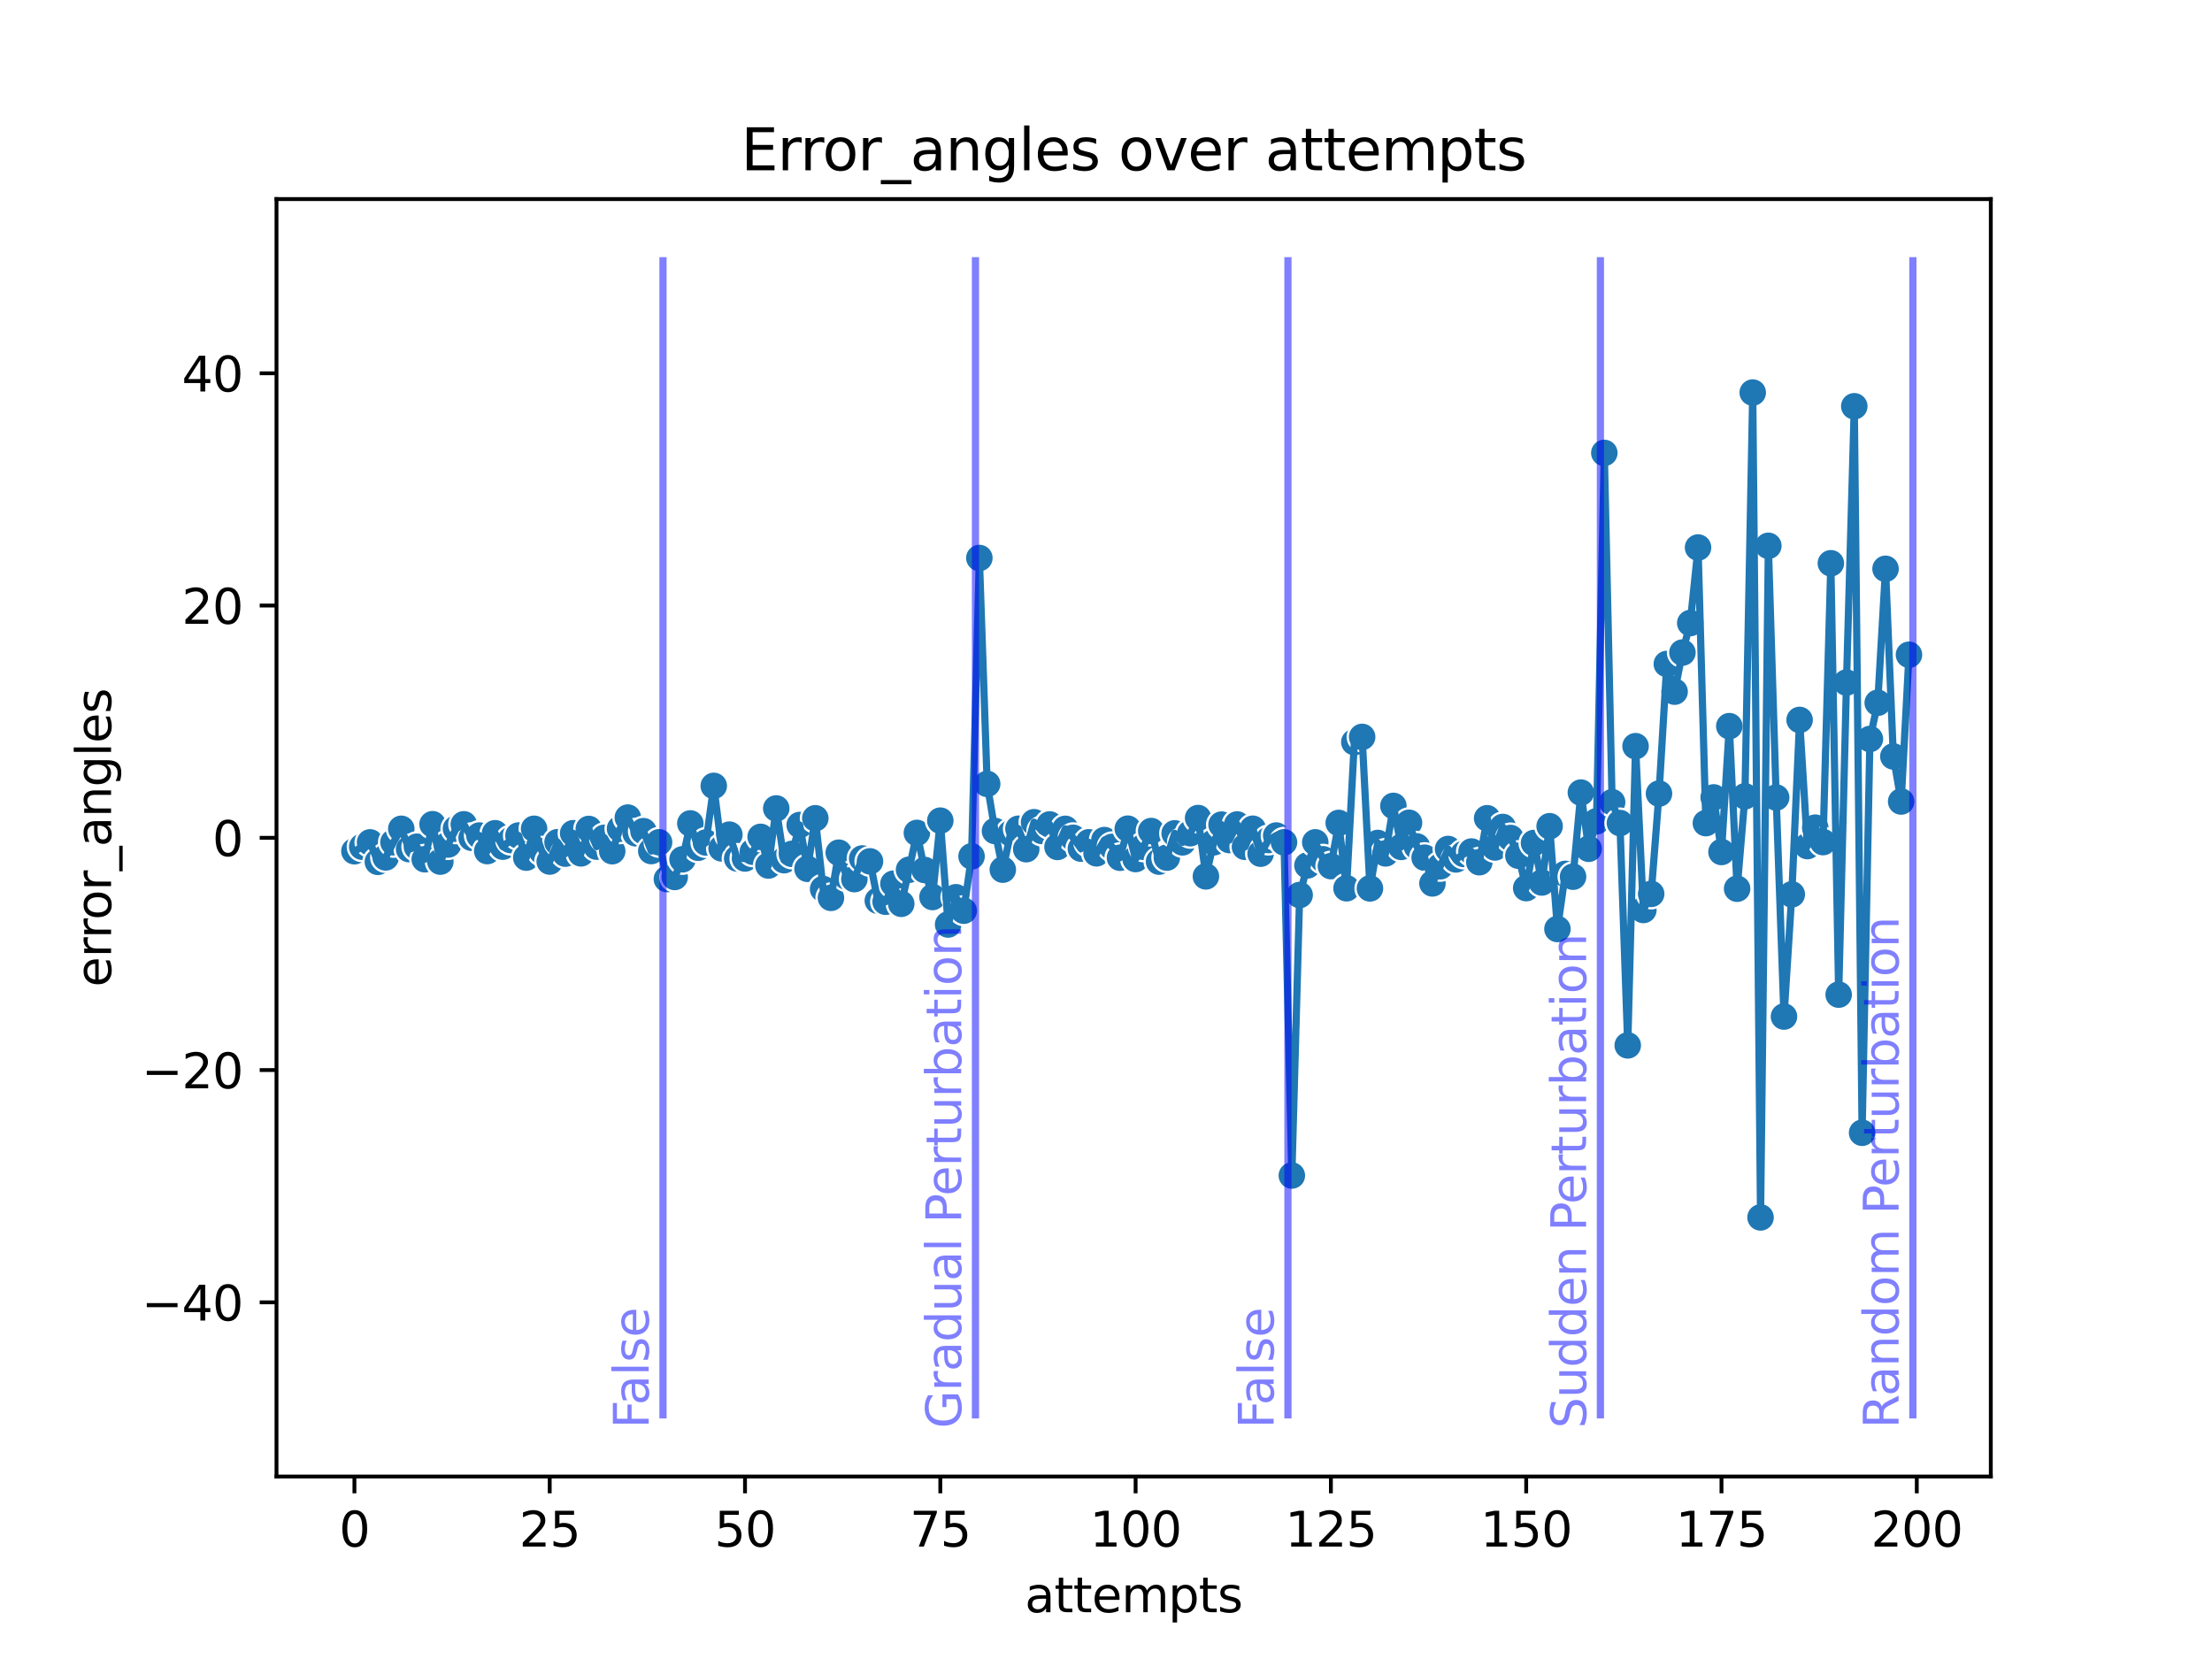<?xml version="1.0" encoding="utf-8" standalone="no"?>
<!DOCTYPE svg PUBLIC "-//W3C//DTD SVG 1.1//EN"
  "http://www.w3.org/Graphics/SVG/1.1/DTD/svg11.dtd">
<svg xmlns:xlink="http://www.w3.org/1999/xlink" width="460.8pt" height="345.6pt" viewBox="0 0 460.8 345.6" xmlns="http://www.w3.org/2000/svg" version="1.1">
 <defs>
  <style type="text/css">*{stroke-linejoin: round; stroke-linecap: butt}</style>
 </defs>
 <g id="figure_1">
  <g id="patch_1">
   <path d="M 0 345.6 
L 460.8 345.6 
L 460.8 0 
L 0 0 
z
" style="fill: #ffffff"/>
  </g>
  <g id="axes_1">
   <g id="patch_2">
    <path d="M 57.6 307.584 
L 414.72 307.584 
L 414.72 41.472 
L 57.6 41.472 
z
" style="fill: #ffffff"/>
   </g>
   <g id="PathCollection_1">
    <defs>
     <path id="mbc3d52c3e3" d="M 0 3 
C 0.796 3 1.559 2.684 2.121 2.121 
C 2.684 1.559 3 0.796 3 0 
C 3 -0.796 2.684 -1.559 2.121 -2.121 
C 1.559 -2.684 0.796 -3 0 -3 
C -0.796 -3 -1.559 -2.684 -2.121 -2.121 
C -2.684 -1.559 -3 -0.796 -3 0 
C -3 0.796 -2.684 1.559 -2.121 2.121 
C -1.559 2.684 -0.796 3 0 3 
z
" style="stroke: #ffffff; stroke-width: 0.48"/>
    </defs>
    <g clip-path="url(#peca0f51ba9)">
     <use xlink:href="#mbc3d52c3e3" x="73.833" y="177.328" style="fill: #1f77b4; stroke: #ffffff; stroke-width: 0.48"/>
     <use xlink:href="#mbc3d52c3e3" x="75.46" y="176.388" style="fill: #1f77b4; stroke: #ffffff; stroke-width: 0.48"/>
     <use xlink:href="#mbc3d52c3e3" x="77.087" y="175.481" style="fill: #1f77b4; stroke: #ffffff; stroke-width: 0.48"/>
     <use xlink:href="#mbc3d52c3e3" x="78.715" y="179.541" style="fill: #1f77b4; stroke: #ffffff; stroke-width: 0.48"/>
     <use xlink:href="#mbc3d52c3e3" x="80.342" y="178.617" style="fill: #1f77b4; stroke: #ffffff; stroke-width: 0.48"/>
     <use xlink:href="#mbc3d52c3e3" x="81.969" y="175.458" style="fill: #1f77b4; stroke: #ffffff; stroke-width: 0.48"/>
     <use xlink:href="#mbc3d52c3e3" x="83.597" y="172.655" style="fill: #1f77b4; stroke: #ffffff; stroke-width: 0.48"/>
     <use xlink:href="#mbc3d52c3e3" x="85.224" y="176.893" style="fill: #1f77b4; stroke: #ffffff; stroke-width: 0.48"/>
     <use xlink:href="#mbc3d52c3e3" x="86.851" y="176.388" style="fill: #1f77b4; stroke: #ffffff; stroke-width: 0.48"/>
     <use xlink:href="#mbc3d52c3e3" x="88.479" y="178.998" style="fill: #1f77b4; stroke: #ffffff; stroke-width: 0.48"/>
     <use xlink:href="#mbc3d52c3e3" x="90.106" y="171.7" style="fill: #1f77b4; stroke: #ffffff; stroke-width: 0.48"/>
     <use xlink:href="#mbc3d52c3e3" x="91.733" y="179.492" style="fill: #1f77b4; stroke: #ffffff; stroke-width: 0.48"/>
     <use xlink:href="#mbc3d52c3e3" x="93.361" y="175.923" style="fill: #1f77b4; stroke: #ffffff; stroke-width: 0.48"/>
     <use xlink:href="#mbc3d52c3e3" x="94.988" y="172.642" style="fill: #1f77b4; stroke: #ffffff; stroke-width: 0.48"/>
     <use xlink:href="#mbc3d52c3e3" x="96.616" y="171.719" style="fill: #1f77b4; stroke: #ffffff; stroke-width: 0.48"/>
     <use xlink:href="#mbc3d52c3e3" x="98.243" y="174.528" style="fill: #1f77b4; stroke: #ffffff; stroke-width: 0.48"/>
     <use xlink:href="#mbc3d52c3e3" x="99.87" y="174.057" style="fill: #1f77b4; stroke: #ffffff; stroke-width: 0.48"/>
     <use xlink:href="#mbc3d52c3e3" x="101.498" y="177.3" style="fill: #1f77b4; stroke: #ffffff; stroke-width: 0.48"/>
     <use xlink:href="#mbc3d52c3e3" x="103.125" y="173.579" style="fill: #1f77b4; stroke: #ffffff; stroke-width: 0.48"/>
     <use xlink:href="#mbc3d52c3e3" x="104.752" y="176.376" style="fill: #1f77b4; stroke: #ffffff; stroke-width: 0.48"/>
     <use xlink:href="#mbc3d52c3e3" x="106.38" y="174.999" style="fill: #1f77b4; stroke: #ffffff; stroke-width: 0.48"/>
     <use xlink:href="#mbc3d52c3e3" x="108.007" y="174.053" style="fill: #1f77b4; stroke: #ffffff; stroke-width: 0.48"/>
     <use xlink:href="#mbc3d52c3e3" x="109.634" y="178.658" style="fill: #1f77b4; stroke: #ffffff; stroke-width: 0.48"/>
     <use xlink:href="#mbc3d52c3e3" x="111.262" y="172.649" style="fill: #1f77b4; stroke: #ffffff; stroke-width: 0.48"/>
     <use xlink:href="#mbc3d52c3e3" x="112.889" y="177.337" style="fill: #1f77b4; stroke: #ffffff; stroke-width: 0.48"/>
     <use xlink:href="#mbc3d52c3e3" x="114.516" y="179.476" style="fill: #1f77b4; stroke: #ffffff; stroke-width: 0.48"/>
     <use xlink:href="#mbc3d52c3e3" x="116.144" y="175.446" style="fill: #1f77b4; stroke: #ffffff; stroke-width: 0.48"/>
     <use xlink:href="#mbc3d52c3e3" x="117.771" y="177.828" style="fill: #1f77b4; stroke: #ffffff; stroke-width: 0.48"/>
     <use xlink:href="#mbc3d52c3e3" x="119.398" y="173.579" style="fill: #1f77b4; stroke: #ffffff; stroke-width: 0.48"/>
     <use xlink:href="#mbc3d52c3e3" x="121.026" y="177.772" style="fill: #1f77b4; stroke: #ffffff; stroke-width: 0.48"/>
     <use xlink:href="#mbc3d52c3e3" x="122.653" y="172.686" style="fill: #1f77b4; stroke: #ffffff; stroke-width: 0.48"/>
     <use xlink:href="#mbc3d52c3e3" x="124.28" y="176.37" style="fill: #1f77b4; stroke: #ffffff; stroke-width: 0.48"/>
     <use xlink:href="#mbc3d52c3e3" x="125.908" y="174.528" style="fill: #1f77b4; stroke: #ffffff; stroke-width: 0.48"/>
     <use xlink:href="#mbc3d52c3e3" x="127.535" y="177.318" style="fill: #1f77b4; stroke: #ffffff; stroke-width: 0.48"/>
     <use xlink:href="#mbc3d52c3e3" x="129.162" y="172.636" style="fill: #1f77b4; stroke: #ffffff; stroke-width: 0.48"/>
     <use xlink:href="#mbc3d52c3e3" x="130.79" y="170.315" style="fill: #1f77b4; stroke: #ffffff; stroke-width: 0.48"/>
     <use xlink:href="#mbc3d52c3e3" x="132.417" y="173.585" style="fill: #1f77b4; stroke: #ffffff; stroke-width: 0.48"/>
     <use xlink:href="#mbc3d52c3e3" x="134.044" y="173.147" style="fill: #1f77b4; stroke: #ffffff; stroke-width: 0.48"/>
     <use xlink:href="#mbc3d52c3e3" x="135.672" y="177.291" style="fill: #1f77b4; stroke: #ffffff; stroke-width: 0.48"/>
     <use xlink:href="#mbc3d52c3e3" x="137.299" y="175.465" style="fill: #1f77b4; stroke: #ffffff; stroke-width: 0.48"/>
     <use xlink:href="#mbc3d52c3e3" x="138.926" y="183.127" style="fill: #1f77b4; stroke: #ffffff; stroke-width: 0.48"/>
     <use xlink:href="#mbc3d52c3e3" x="140.554" y="182.689" style="fill: #1f77b4; stroke: #ffffff; stroke-width: 0.48"/>
     <use xlink:href="#mbc3d52c3e3" x="142.181" y="179.014" style="fill: #1f77b4; stroke: #ffffff; stroke-width: 0.48"/>
     <use xlink:href="#mbc3d52c3e3" x="143.808" y="171.537" style="fill: #1f77b4; stroke: #ffffff; stroke-width: 0.48"/>
     <use xlink:href="#mbc3d52c3e3" x="145.436" y="176.602" style="fill: #1f77b4; stroke: #ffffff; stroke-width: 0.48"/>
     <use xlink:href="#mbc3d52c3e3" x="147.063" y="175.506" style="fill: #1f77b4; stroke: #ffffff; stroke-width: 0.48"/>
     <use xlink:href="#mbc3d52c3e3" x="148.69" y="163.711" style="fill: #1f77b4; stroke: #ffffff; stroke-width: 0.48"/>
     <use xlink:href="#mbc3d52c3e3" x="150.318" y="176.734" style="fill: #1f77b4; stroke: #ffffff; stroke-width: 0.48"/>
     <use xlink:href="#mbc3d52c3e3" x="151.945" y="173.869" style="fill: #1f77b4; stroke: #ffffff; stroke-width: 0.48"/>
     <use xlink:href="#mbc3d52c3e3" x="153.572" y="178.842" style="fill: #1f77b4; stroke: #ffffff; stroke-width: 0.48"/>
     <use xlink:href="#mbc3d52c3e3" x="155.2" y="178.837" style="fill: #1f77b4; stroke: #ffffff; stroke-width: 0.48"/>
     <use xlink:href="#mbc3d52c3e3" x="156.827" y="177.431" style="fill: #1f77b4; stroke: #ffffff; stroke-width: 0.48"/>
     <use xlink:href="#mbc3d52c3e3" x="158.454" y="174.332" style="fill: #1f77b4; stroke: #ffffff; stroke-width: 0.48"/>
     <use xlink:href="#mbc3d52c3e3" x="160.082" y="180.301" style="fill: #1f77b4; stroke: #ffffff; stroke-width: 0.48"/>
     <use xlink:href="#mbc3d52c3e3" x="161.709" y="168.413" style="fill: #1f77b4; stroke: #ffffff; stroke-width: 0.48"/>
     <use xlink:href="#mbc3d52c3e3" x="163.336" y="179.191" style="fill: #1f77b4; stroke: #ffffff; stroke-width: 0.48"/>
     <use xlink:href="#mbc3d52c3e3" x="164.964" y="177.877" style="fill: #1f77b4; stroke: #ffffff; stroke-width: 0.48"/>
     <use xlink:href="#mbc3d52c3e3" x="166.591" y="171.864" style="fill: #1f77b4; stroke: #ffffff; stroke-width: 0.48"/>
     <use xlink:href="#mbc3d52c3e3" x="168.219" y="180.993" style="fill: #1f77b4; stroke: #ffffff; stroke-width: 0.48"/>
     <use xlink:href="#mbc3d52c3e3" x="169.846" y="170.462" style="fill: #1f77b4; stroke: #ffffff; stroke-width: 0.48"/>
     <use xlink:href="#mbc3d52c3e3" x="171.473" y="185.199" style="fill: #1f77b4; stroke: #ffffff; stroke-width: 0.48"/>
     <use xlink:href="#mbc3d52c3e3" x="173.101" y="187.038" style="fill: #1f77b4; stroke: #ffffff; stroke-width: 0.48"/>
     <use xlink:href="#mbc3d52c3e3" x="174.728" y="177.631" style="fill: #1f77b4; stroke: #ffffff; stroke-width: 0.48"/>
     <use xlink:href="#mbc3d52c3e3" x="176.355" y="182.609" style="fill: #1f77b4; stroke: #ffffff; stroke-width: 0.48"/>
     <use xlink:href="#mbc3d52c3e3" x="177.983" y="183.135" style="fill: #1f77b4; stroke: #ffffff; stroke-width: 0.48"/>
     <use xlink:href="#mbc3d52c3e3" x="179.61" y="178.839" style="fill: #1f77b4; stroke: #ffffff; stroke-width: 0.48"/>
     <use xlink:href="#mbc3d52c3e3" x="181.237" y="179.438" style="fill: #1f77b4; stroke: #ffffff; stroke-width: 0.48"/>
     <use xlink:href="#mbc3d52c3e3" x="182.865" y="187.629" style="fill: #1f77b4; stroke: #ffffff; stroke-width: 0.48"/>
     <use xlink:href="#mbc3d52c3e3" x="184.492" y="187.848" style="fill: #1f77b4; stroke: #ffffff; stroke-width: 0.48"/>
     <use xlink:href="#mbc3d52c3e3" x="186.119" y="184.09" style="fill: #1f77b4; stroke: #ffffff; stroke-width: 0.48"/>
     <use xlink:href="#mbc3d52c3e3" x="187.747" y="188.278" style="fill: #1f77b4; stroke: #ffffff; stroke-width: 0.48"/>
     <use xlink:href="#mbc3d52c3e3" x="189.374" y="181.18" style="fill: #1f77b4; stroke: #ffffff; stroke-width: 0.48"/>
     <use xlink:href="#mbc3d52c3e3" x="191.001" y="173.512" style="fill: #1f77b4; stroke: #ffffff; stroke-width: 0.48"/>
     <use xlink:href="#mbc3d52c3e3" x="192.629" y="181.235" style="fill: #1f77b4; stroke: #ffffff; stroke-width: 0.48"/>
     <use xlink:href="#mbc3d52c3e3" x="194.256" y="186.866" style="fill: #1f77b4; stroke: #ffffff; stroke-width: 0.48"/>
     <use xlink:href="#mbc3d52c3e3" x="195.883" y="170.955" style="fill: #1f77b4; stroke: #ffffff; stroke-width: 0.48"/>
     <use xlink:href="#mbc3d52c3e3" x="197.511" y="192.592" style="fill: #1f77b4; stroke: #ffffff; stroke-width: 0.48"/>
     <use xlink:href="#mbc3d52c3e3" x="199.138" y="186.913" style="fill: #1f77b4; stroke: #ffffff; stroke-width: 0.48"/>
     <use xlink:href="#mbc3d52c3e3" x="200.765" y="189.714" style="fill: #1f77b4; stroke: #ffffff; stroke-width: 0.48"/>
     <use xlink:href="#mbc3d52c3e3" x="202.393" y="178.394" style="fill: #1f77b4; stroke: #ffffff; stroke-width: 0.48"/>
     <use xlink:href="#mbc3d52c3e3" x="204.02" y="116.241" style="fill: #1f77b4; stroke: #ffffff; stroke-width: 0.48"/>
     <use xlink:href="#mbc3d52c3e3" x="205.647" y="163.302" style="fill: #1f77b4; stroke: #ffffff; stroke-width: 0.48"/>
     <use xlink:href="#mbc3d52c3e3" x="207.275" y="173.114" style="fill: #1f77b4; stroke: #ffffff; stroke-width: 0.48"/>
     <use xlink:href="#mbc3d52c3e3" x="208.902" y="181.166" style="fill: #1f77b4; stroke: #ffffff; stroke-width: 0.48"/>
     <use xlink:href="#mbc3d52c3e3" x="210.529" y="173.595" style="fill: #1f77b4; stroke: #ffffff; stroke-width: 0.48"/>
     <use xlink:href="#mbc3d52c3e3" x="212.157" y="172.642" style="fill: #1f77b4; stroke: #ffffff; stroke-width: 0.48"/>
     <use xlink:href="#mbc3d52c3e3" x="213.784" y="176.901" style="fill: #1f77b4; stroke: #ffffff; stroke-width: 0.48"/>
     <use xlink:href="#mbc3d52c3e3" x="215.411" y="171.284" style="fill: #1f77b4; stroke: #ffffff; stroke-width: 0.48"/>
     <use xlink:href="#mbc3d52c3e3" x="217.039" y="173.104" style="fill: #1f77b4; stroke: #ffffff; stroke-width: 0.48"/>
     <use xlink:href="#mbc3d52c3e3" x="218.666" y="171.747" style="fill: #1f77b4; stroke: #ffffff; stroke-width: 0.48"/>
     <use xlink:href="#mbc3d52c3e3" x="220.293" y="176.433" style="fill: #1f77b4; stroke: #ffffff; stroke-width: 0.48"/>
     <use xlink:href="#mbc3d52c3e3" x="221.921" y="172.661" style="fill: #1f77b4; stroke: #ffffff; stroke-width: 0.48"/>
     <use xlink:href="#mbc3d52c3e3" x="223.548" y="174.528" style="fill: #1f77b4; stroke: #ffffff; stroke-width: 0.48"/>
     <use xlink:href="#mbc3d52c3e3" x="225.175" y="176.785" style="fill: #1f77b4; stroke: #ffffff; stroke-width: 0.48"/>
     <use xlink:href="#mbc3d52c3e3" x="226.803" y="175.465" style="fill: #1f77b4; stroke: #ffffff; stroke-width: 0.48"/>
     <use xlink:href="#mbc3d52c3e3" x="228.43" y="177.762" style="fill: #1f77b4; stroke: #ffffff; stroke-width: 0.48"/>
     <use xlink:href="#mbc3d52c3e3" x="230.057" y="175.003" style="fill: #1f77b4; stroke: #ffffff; stroke-width: 0.48"/>
     <use xlink:href="#mbc3d52c3e3" x="231.685" y="176.42" style="fill: #1f77b4; stroke: #ffffff; stroke-width: 0.48"/>
     <use xlink:href="#mbc3d52c3e3" x="233.312" y="178.685" style="fill: #1f77b4; stroke: #ffffff; stroke-width: 0.48"/>
     <use xlink:href="#mbc3d52c3e3" x="234.939" y="172.629" style="fill: #1f77b4; stroke: #ffffff; stroke-width: 0.48"/>
     <use xlink:href="#mbc3d52c3e3" x="236.567" y="178.955" style="fill: #1f77b4; stroke: #ffffff; stroke-width: 0.48"/>
     <use xlink:href="#mbc3d52c3e3" x="238.194" y="176.401" style="fill: #1f77b4; stroke: #ffffff; stroke-width: 0.48"/>
     <use xlink:href="#mbc3d52c3e3" x="239.822" y="173.123" style="fill: #1f77b4; stroke: #ffffff; stroke-width: 0.48"/>
     <use xlink:href="#mbc3d52c3e3" x="241.449" y="179.492" style="fill: #1f77b4; stroke: #ffffff; stroke-width: 0.48"/>
     <use xlink:href="#mbc3d52c3e3" x="243.076" y="178.658" style="fill: #1f77b4; stroke: #ffffff; stroke-width: 0.48"/>
     <use xlink:href="#mbc3d52c3e3" x="244.704" y="173.601" style="fill: #1f77b4; stroke: #ffffff; stroke-width: 0.48"/>
     <use xlink:href="#mbc3d52c3e3" x="246.331" y="175.481" style="fill: #1f77b4; stroke: #ffffff; stroke-width: 0.48"/>
     <use xlink:href="#mbc3d52c3e3" x="247.958" y="173.575" style="fill: #1f77b4; stroke: #ffffff; stroke-width: 0.48"/>
     <use xlink:href="#mbc3d52c3e3" x="249.586" y="170.412" style="fill: #1f77b4; stroke: #ffffff; stroke-width: 0.48"/>
     <use xlink:href="#mbc3d52c3e3" x="251.213" y="182.567" style="fill: #1f77b4; stroke: #ffffff; stroke-width: 0.48"/>
     <use xlink:href="#mbc3d52c3e3" x="252.84" y="175.465" style="fill: #1f77b4; stroke: #ffffff; stroke-width: 0.48"/>
     <use xlink:href="#mbc3d52c3e3" x="254.468" y="171.784" style="fill: #1f77b4; stroke: #ffffff; stroke-width: 0.48"/>
     <use xlink:href="#mbc3d52c3e3" x="256.095" y="174.999" style="fill: #1f77b4; stroke: #ffffff; stroke-width: 0.48"/>
     <use xlink:href="#mbc3d52c3e3" x="257.722" y="171.756" style="fill: #1f77b4; stroke: #ffffff; stroke-width: 0.48"/>
     <use xlink:href="#mbc3d52c3e3" x="259.35" y="176.414" style="fill: #1f77b4; stroke: #ffffff; stroke-width: 0.48"/>
     <use xlink:href="#mbc3d52c3e3" x="260.977" y="172.642" style="fill: #1f77b4; stroke: #ffffff; stroke-width: 0.48"/>
     <use xlink:href="#mbc3d52c3e3" x="262.604" y="177.839" style="fill: #1f77b4; stroke: #ffffff; stroke-width: 0.48"/>
     <use xlink:href="#mbc3d52c3e3" x="264.232" y="174.987" style="fill: #1f77b4; stroke: #ffffff; stroke-width: 0.48"/>
     <use xlink:href="#mbc3d52c3e3" x="265.859" y="174.057" style="fill: #1f77b4; stroke: #ffffff; stroke-width: 0.48"/>
     <use xlink:href="#mbc3d52c3e3" x="267.486" y="175.468" style="fill: #1f77b4; stroke: #ffffff; stroke-width: 0.48"/>
     <use xlink:href="#mbc3d52c3e3" x="269.114" y="244.883" style="fill: #1f77b4; stroke: #ffffff; stroke-width: 0.48"/>
     <use xlink:href="#mbc3d52c3e3" x="270.741" y="186.448" style="fill: #1f77b4; stroke: #ffffff; stroke-width: 0.48"/>
     <use xlink:href="#mbc3d52c3e3" x="272.368" y="180.279" style="fill: #1f77b4; stroke: #ffffff; stroke-width: 0.48"/>
     <use xlink:href="#mbc3d52c3e3" x="273.996" y="175.476" style="fill: #1f77b4; stroke: #ffffff; stroke-width: 0.48"/>
     <use xlink:href="#mbc3d52c3e3" x="275.623" y="179.005" style="fill: #1f77b4; stroke: #ffffff; stroke-width: 0.48"/>
     <use xlink:href="#mbc3d52c3e3" x="277.25" y="180.431" style="fill: #1f77b4; stroke: #ffffff; stroke-width: 0.48"/>
     <use xlink:href="#mbc3d52c3e3" x="278.878" y="171.43" style="fill: #1f77b4; stroke: #ffffff; stroke-width: 0.48"/>
     <use xlink:href="#mbc3d52c3e3" x="280.505" y="185.041" style="fill: #1f77b4; stroke: #ffffff; stroke-width: 0.48"/>
     <use xlink:href="#mbc3d52c3e3" x="282.132" y="154.598" style="fill: #1f77b4; stroke: #ffffff; stroke-width: 0.48"/>
     <use xlink:href="#mbc3d52c3e3" x="283.76" y="153.511" style="fill: #1f77b4; stroke: #ffffff; stroke-width: 0.48"/>
     <use xlink:href="#mbc3d52c3e3" x="285.387" y="185.073" style="fill: #1f77b4; stroke: #ffffff; stroke-width: 0.48"/>
     <use xlink:href="#mbc3d52c3e3" x="287.014" y="175.604" style="fill: #1f77b4; stroke: #ffffff; stroke-width: 0.48"/>
     <use xlink:href="#mbc3d52c3e3" x="288.642" y="177.777" style="fill: #1f77b4; stroke: #ffffff; stroke-width: 0.48"/>
     <use xlink:href="#mbc3d52c3e3" x="290.269" y="167.883" style="fill: #1f77b4; stroke: #ffffff; stroke-width: 0.48"/>
     <use xlink:href="#mbc3d52c3e3" x="291.896" y="176.423" style="fill: #1f77b4; stroke: #ffffff; stroke-width: 0.48"/>
     <use xlink:href="#mbc3d52c3e3" x="293.524" y="171.4" style="fill: #1f77b4; stroke: #ffffff; stroke-width: 0.48"/>
     <use xlink:href="#mbc3d52c3e3" x="295.151" y="176.329" style="fill: #1f77b4; stroke: #ffffff; stroke-width: 0.48"/>
     <use xlink:href="#mbc3d52c3e3" x="296.778" y="178.669" style="fill: #1f77b4; stroke: #ffffff; stroke-width: 0.48"/>
     <use xlink:href="#mbc3d52c3e3" x="298.406" y="184.031" style="fill: #1f77b4; stroke: #ffffff; stroke-width: 0.48"/>
     <use xlink:href="#mbc3d52c3e3" x="300.033" y="180.465" style="fill: #1f77b4; stroke: #ffffff; stroke-width: 0.48"/>
     <use xlink:href="#mbc3d52c3e3" x="301.66" y="176.86" style="fill: #1f77b4; stroke: #ffffff; stroke-width: 0.48"/>
     <use xlink:href="#mbc3d52c3e3" x="303.288" y="179.033" style="fill: #1f77b4; stroke: #ffffff; stroke-width: 0.48"/>
     <use xlink:href="#mbc3d52c3e3" x="304.915" y="177.89" style="fill: #1f77b4; stroke: #ffffff; stroke-width: 0.48"/>
     <use xlink:href="#mbc3d52c3e3" x="306.543" y="177.385" style="fill: #1f77b4; stroke: #ffffff; stroke-width: 0.48"/>
     <use xlink:href="#mbc3d52c3e3" x="308.17" y="179.615" style="fill: #1f77b4; stroke: #ffffff; stroke-width: 0.48"/>
     <use xlink:href="#mbc3d52c3e3" x="309.797" y="170.458" style="fill: #1f77b4; stroke: #ffffff; stroke-width: 0.48"/>
     <use xlink:href="#mbc3d52c3e3" x="311.425" y="176.542" style="fill: #1f77b4; stroke: #ffffff; stroke-width: 0.48"/>
     <use xlink:href="#mbc3d52c3e3" x="313.052" y="172.273" style="fill: #1f77b4; stroke: #ffffff; stroke-width: 0.48"/>
     <use xlink:href="#mbc3d52c3e3" x="314.679" y="174.572" style="fill: #1f77b4; stroke: #ffffff; stroke-width: 0.48"/>
     <use xlink:href="#mbc3d52c3e3" x="316.307" y="178.261" style="fill: #1f77b4; stroke: #ffffff; stroke-width: 0.48"/>
     <use xlink:href="#mbc3d52c3e3" x="317.934" y="185.01" style="fill: #1f77b4; stroke: #ffffff; stroke-width: 0.48"/>
     <use xlink:href="#mbc3d52c3e3" x="319.561" y="175.604" style="fill: #1f77b4; stroke: #ffffff; stroke-width: 0.48"/>
     <use xlink:href="#mbc3d52c3e3" x="321.189" y="183.835" style="fill: #1f77b4; stroke: #ffffff; stroke-width: 0.48"/>
     <use xlink:href="#mbc3d52c3e3" x="322.816" y="172.118" style="fill: #1f77b4; stroke: #ffffff; stroke-width: 0.48"/>
     <use xlink:href="#mbc3d52c3e3" x="324.443" y="193.526" style="fill: #1f77b4; stroke: #ffffff; stroke-width: 0.48"/>
     <use xlink:href="#mbc3d52c3e3" x="326.071" y="182.048" style="fill: #1f77b4; stroke: #ffffff; stroke-width: 0.48"/>
     <use xlink:href="#mbc3d52c3e3" x="327.698" y="182.633" style="fill: #1f77b4; stroke: #ffffff; stroke-width: 0.48"/>
     <use xlink:href="#mbc3d52c3e3" x="329.325" y="165.108" style="fill: #1f77b4; stroke: #ffffff; stroke-width: 0.48"/>
     <use xlink:href="#mbc3d52c3e3" x="330.953" y="176.815" style="fill: #1f77b4; stroke: #ffffff; stroke-width: 0.48"/>
     <use xlink:href="#mbc3d52c3e3" x="332.58" y="171.09" style="fill: #1f77b4; stroke: #ffffff; stroke-width: 0.48"/>
     <use xlink:href="#mbc3d52c3e3" x="334.207" y="94.351" style="fill: #1f77b4; stroke: #ffffff; stroke-width: 0.48"/>
     <use xlink:href="#mbc3d52c3e3" x="335.835" y="167.117" style="fill: #1f77b4; stroke: #ffffff; stroke-width: 0.48"/>
     <use xlink:href="#mbc3d52c3e3" x="337.462" y="171.455" style="fill: #1f77b4; stroke: #ffffff; stroke-width: 0.48"/>
     <use xlink:href="#mbc3d52c3e3" x="339.089" y="217.772" style="fill: #1f77b4; stroke: #ffffff; stroke-width: 0.48"/>
     <use xlink:href="#mbc3d52c3e3" x="340.717" y="155.447" style="fill: #1f77b4; stroke: #ffffff; stroke-width: 0.48"/>
     <use xlink:href="#mbc3d52c3e3" x="342.344" y="189.566" style="fill: #1f77b4; stroke: #ffffff; stroke-width: 0.48"/>
     <use xlink:href="#mbc3d52c3e3" x="343.971" y="186.214" style="fill: #1f77b4; stroke: #ffffff; stroke-width: 0.48"/>
     <use xlink:href="#mbc3d52c3e3" x="345.599" y="165.318" style="fill: #1f77b4; stroke: #ffffff; stroke-width: 0.48"/>
     <use xlink:href="#mbc3d52c3e3" x="347.226" y="138.317" style="fill: #1f77b4; stroke: #ffffff; stroke-width: 0.48"/>
     <use xlink:href="#mbc3d52c3e3" x="348.853" y="144.084" style="fill: #1f77b4; stroke: #ffffff; stroke-width: 0.48"/>
     <use xlink:href="#mbc3d52c3e3" x="350.481" y="135.944" style="fill: #1f77b4; stroke: #ffffff; stroke-width: 0.48"/>
     <use xlink:href="#mbc3d52c3e3" x="352.108" y="129.793" style="fill: #1f77b4; stroke: #ffffff; stroke-width: 0.48"/>
     <use xlink:href="#mbc3d52c3e3" x="353.735" y="114.059" style="fill: #1f77b4; stroke: #ffffff; stroke-width: 0.48"/>
     <use xlink:href="#mbc3d52c3e3" x="355.363" y="171.474" style="fill: #1f77b4; stroke: #ffffff; stroke-width: 0.48"/>
     <use xlink:href="#mbc3d52c3e3" x="356.99" y="166.113" style="fill: #1f77b4; stroke: #ffffff; stroke-width: 0.48"/>
     <use xlink:href="#mbc3d52c3e3" x="358.617" y="177.486" style="fill: #1f77b4; stroke: #ffffff; stroke-width: 0.48"/>
     <use xlink:href="#mbc3d52c3e3" x="360.245" y="151.275" style="fill: #1f77b4; stroke: #ffffff; stroke-width: 0.48"/>
     <use xlink:href="#mbc3d52c3e3" x="361.872" y="185.135" style="fill: #1f77b4; stroke: #ffffff; stroke-width: 0.48"/>
     <use xlink:href="#mbc3d52c3e3" x="363.499" y="165.884" style="fill: #1f77b4; stroke: #ffffff; stroke-width: 0.48"/>
     <use xlink:href="#mbc3d52c3e3" x="365.127" y="81.778" style="fill: #1f77b4; stroke: #ffffff; stroke-width: 0.48"/>
     <use xlink:href="#mbc3d52c3e3" x="366.754" y="253.611" style="fill: #1f77b4; stroke: #ffffff; stroke-width: 0.48"/>
     <use xlink:href="#mbc3d52c3e3" x="368.381" y="113.706" style="fill: #1f77b4; stroke: #ffffff; stroke-width: 0.48"/>
     <use xlink:href="#mbc3d52c3e3" x="370.009" y="166.136" style="fill: #1f77b4; stroke: #ffffff; stroke-width: 0.48"/>
     <use xlink:href="#mbc3d52c3e3" x="371.636" y="211.766" style="fill: #1f77b4; stroke: #ffffff; stroke-width: 0.48"/>
     <use xlink:href="#mbc3d52c3e3" x="373.263" y="186.315" style="fill: #1f77b4; stroke: #ffffff; stroke-width: 0.48"/>
     <use xlink:href="#mbc3d52c3e3" x="374.891" y="149.974" style="fill: #1f77b4; stroke: #ffffff; stroke-width: 0.48"/>
     <use xlink:href="#mbc3d52c3e3" x="376.518" y="176.254" style="fill: #1f77b4; stroke: #ffffff; stroke-width: 0.48"/>
     <use xlink:href="#mbc3d52c3e3" x="378.146" y="172.415" style="fill: #1f77b4; stroke: #ffffff; stroke-width: 0.48"/>
     <use xlink:href="#mbc3d52c3e3" x="379.773" y="175.425" style="fill: #1f77b4; stroke: #ffffff; stroke-width: 0.48"/>
     <use xlink:href="#mbc3d52c3e3" x="381.4" y="117.34" style="fill: #1f77b4; stroke: #ffffff; stroke-width: 0.48"/>
     <use xlink:href="#mbc3d52c3e3" x="383.028" y="207.2" style="fill: #1f77b4; stroke: #ffffff; stroke-width: 0.48"/>
     <use xlink:href="#mbc3d52c3e3" x="384.655" y="142.185" style="fill: #1f77b4; stroke: #ffffff; stroke-width: 0.48"/>
     <use xlink:href="#mbc3d52c3e3" x="386.282" y="84.635" style="fill: #1f77b4; stroke: #ffffff; stroke-width: 0.48"/>
     <use xlink:href="#mbc3d52c3e3" x="387.91" y="235.977" style="fill: #1f77b4; stroke: #ffffff; stroke-width: 0.48"/>
     <use xlink:href="#mbc3d52c3e3" x="389.537" y="153.947" style="fill: #1f77b4; stroke: #ffffff; stroke-width: 0.48"/>
     <use xlink:href="#mbc3d52c3e3" x="391.164" y="146.402" style="fill: #1f77b4; stroke: #ffffff; stroke-width: 0.48"/>
     <use xlink:href="#mbc3d52c3e3" x="392.792" y="118.496" style="fill: #1f77b4; stroke: #ffffff; stroke-width: 0.48"/>
     <use xlink:href="#mbc3d52c3e3" x="394.419" y="157.581" style="fill: #1f77b4; stroke: #ffffff; stroke-width: 0.48"/>
     <use xlink:href="#mbc3d52c3e3" x="396.046" y="166.969" style="fill: #1f77b4; stroke: #ffffff; stroke-width: 0.48"/>
     <use xlink:href="#mbc3d52c3e3" x="397.674" y="136.397" style="fill: #1f77b4; stroke: #ffffff; stroke-width: 0.48"/>
    </g>
   </g>
   <g id="PolyCollection_1"/>
   <g id="matplotlib.axis_1">
    <g id="xtick_1">
     <g id="line2d_1">
      <defs>
       <path id="m8ccbfc92bf" d="M 0 0 
L 0 3.5 
" style="stroke: #000000; stroke-width: 0.8"/>
      </defs>
      <g>
       <use xlink:href="#m8ccbfc92bf" x="73.833" y="307.584" style="stroke: #000000; stroke-width: 0.8"/>
      </g>
     </g>
     <g id="text_1">
      <!-- 0 -->
      <g transform="translate(70.651 322.182) scale(0.1 -0.1)">
       <defs>
        <path id="DejaVuSans-30" d="M 2034 4250 
Q 1547 4250 1301 3770 
Q 1056 3291 1056 2328 
Q 1056 1369 1301 889 
Q 1547 409 2034 409 
Q 2525 409 2770 889 
Q 3016 1369 3016 2328 
Q 3016 3291 2770 3770 
Q 2525 4250 2034 4250 
z
M 2034 4750 
Q 2819 4750 3233 4129 
Q 3647 3509 3647 2328 
Q 3647 1150 3233 529 
Q 2819 -91 2034 -91 
Q 1250 -91 836 529 
Q 422 1150 422 2328 
Q 422 3509 836 4129 
Q 1250 4750 2034 4750 
z
" transform="scale(0.016)"/>
       </defs>
       <use xlink:href="#DejaVuSans-30"/>
      </g>
     </g>
    </g>
    <g id="xtick_2">
     <g id="line2d_2">
      <g>
       <use xlink:href="#m8ccbfc92bf" x="114.516" y="307.584" style="stroke: #000000; stroke-width: 0.8"/>
      </g>
     </g>
     <g id="text_2">
      <!-- 25 -->
      <g transform="translate(108.154 322.182) scale(0.1 -0.1)">
       <defs>
        <path id="DejaVuSans-32" d="M 1228 531 
L 3431 531 
L 3431 0 
L 469 0 
L 469 531 
Q 828 903 1448 1529 
Q 2069 2156 2228 2338 
Q 2531 2678 2651 2914 
Q 2772 3150 2772 3378 
Q 2772 3750 2511 3984 
Q 2250 4219 1831 4219 
Q 1534 4219 1204 4116 
Q 875 4013 500 3803 
L 500 4441 
Q 881 4594 1212 4672 
Q 1544 4750 1819 4750 
Q 2544 4750 2975 4387 
Q 3406 4025 3406 3419 
Q 3406 3131 3298 2873 
Q 3191 2616 2906 2266 
Q 2828 2175 2409 1742 
Q 1991 1309 1228 531 
z
" transform="scale(0.016)"/>
        <path id="DejaVuSans-35" d="M 691 4666 
L 3169 4666 
L 3169 4134 
L 1269 4134 
L 1269 2991 
Q 1406 3038 1543 3061 
Q 1681 3084 1819 3084 
Q 2600 3084 3056 2656 
Q 3513 2228 3513 1497 
Q 3513 744 3044 326 
Q 2575 -91 1722 -91 
Q 1428 -91 1123 -41 
Q 819 9 494 109 
L 494 744 
Q 775 591 1075 516 
Q 1375 441 1709 441 
Q 2250 441 2565 725 
Q 2881 1009 2881 1497 
Q 2881 1984 2565 2268 
Q 2250 2553 1709 2553 
Q 1456 2553 1204 2497 
Q 953 2441 691 2322 
L 691 4666 
z
" transform="scale(0.016)"/>
       </defs>
       <use xlink:href="#DejaVuSans-32"/>
       <use xlink:href="#DejaVuSans-35" x="63.623"/>
      </g>
     </g>
    </g>
    <g id="xtick_3">
     <g id="line2d_3">
      <g>
       <use xlink:href="#m8ccbfc92bf" x="155.2" y="307.584" style="stroke: #000000; stroke-width: 0.8"/>
      </g>
     </g>
     <g id="text_3">
      <!-- 50 -->
      <g transform="translate(148.837 322.182) scale(0.1 -0.1)">
       <use xlink:href="#DejaVuSans-35"/>
       <use xlink:href="#DejaVuSans-30" x="63.623"/>
      </g>
     </g>
    </g>
    <g id="xtick_4">
     <g id="line2d_4">
      <g>
       <use xlink:href="#m8ccbfc92bf" x="195.883" y="307.584" style="stroke: #000000; stroke-width: 0.8"/>
      </g>
     </g>
     <g id="text_4">
      <!-- 75 -->
      <g transform="translate(189.521 322.182) scale(0.1 -0.1)">
       <defs>
        <path id="DejaVuSans-37" d="M 525 4666 
L 3525 4666 
L 3525 4397 
L 1831 0 
L 1172 0 
L 2766 4134 
L 525 4134 
L 525 4666 
z
" transform="scale(0.016)"/>
       </defs>
       <use xlink:href="#DejaVuSans-37"/>
       <use xlink:href="#DejaVuSans-35" x="63.623"/>
      </g>
     </g>
    </g>
    <g id="xtick_5">
     <g id="line2d_5">
      <g>
       <use xlink:href="#m8ccbfc92bf" x="236.567" y="307.584" style="stroke: #000000; stroke-width: 0.8"/>
      </g>
     </g>
     <g id="text_5">
      <!-- 100 -->
      <g transform="translate(227.023 322.182) scale(0.1 -0.1)">
       <defs>
        <path id="DejaVuSans-31" d="M 794 531 
L 1825 531 
L 1825 4091 
L 703 3866 
L 703 4441 
L 1819 4666 
L 2450 4666 
L 2450 531 
L 3481 531 
L 3481 0 
L 794 0 
L 794 531 
z
" transform="scale(0.016)"/>
       </defs>
       <use xlink:href="#DejaVuSans-31"/>
       <use xlink:href="#DejaVuSans-30" x="63.623"/>
       <use xlink:href="#DejaVuSans-30" x="127.246"/>
      </g>
     </g>
    </g>
    <g id="xtick_6">
     <g id="line2d_6">
      <g>
       <use xlink:href="#m8ccbfc92bf" x="277.25" y="307.584" style="stroke: #000000; stroke-width: 0.8"/>
      </g>
     </g>
     <g id="text_6">
      <!-- 125 -->
      <g transform="translate(267.707 322.182) scale(0.1 -0.1)">
       <use xlink:href="#DejaVuSans-31"/>
       <use xlink:href="#DejaVuSans-32" x="63.623"/>
       <use xlink:href="#DejaVuSans-35" x="127.246"/>
      </g>
     </g>
    </g>
    <g id="xtick_7">
     <g id="line2d_7">
      <g>
       <use xlink:href="#m8ccbfc92bf" x="317.934" y="307.584" style="stroke: #000000; stroke-width: 0.8"/>
      </g>
     </g>
     <g id="text_7">
      <!-- 150 -->
      <g transform="translate(308.39 322.182) scale(0.1 -0.1)">
       <use xlink:href="#DejaVuSans-31"/>
       <use xlink:href="#DejaVuSans-35" x="63.623"/>
       <use xlink:href="#DejaVuSans-30" x="127.246"/>
      </g>
     </g>
    </g>
    <g id="xtick_8">
     <g id="line2d_8">
      <g>
       <use xlink:href="#m8ccbfc92bf" x="358.617" y="307.584" style="stroke: #000000; stroke-width: 0.8"/>
      </g>
     </g>
     <g id="text_8">
      <!-- 175 -->
      <g transform="translate(349.074 322.182) scale(0.1 -0.1)">
       <use xlink:href="#DejaVuSans-31"/>
       <use xlink:href="#DejaVuSans-37" x="63.623"/>
       <use xlink:href="#DejaVuSans-35" x="127.246"/>
      </g>
     </g>
    </g>
    <g id="xtick_9">
     <g id="line2d_9">
      <g>
       <use xlink:href="#m8ccbfc92bf" x="399.301" y="307.584" style="stroke: #000000; stroke-width: 0.8"/>
      </g>
     </g>
     <g id="text_9">
      <!-- 200 -->
      <g transform="translate(389.757 322.182) scale(0.1 -0.1)">
       <use xlink:href="#DejaVuSans-32"/>
       <use xlink:href="#DejaVuSans-30" x="63.623"/>
       <use xlink:href="#DejaVuSans-30" x="127.246"/>
      </g>
     </g>
    </g>
    <g id="text_10">
     <!-- attempts -->
     <g transform="translate(213.49 335.861) scale(0.1 -0.1)">
      <defs>
       <path id="DejaVuSans-61" d="M 2194 1759 
Q 1497 1759 1228 1600 
Q 959 1441 959 1056 
Q 959 750 1161 570 
Q 1363 391 1709 391 
Q 2188 391 2477 730 
Q 2766 1069 2766 1631 
L 2766 1759 
L 2194 1759 
z
M 3341 1997 
L 3341 0 
L 2766 0 
L 2766 531 
Q 2569 213 2275 61 
Q 1981 -91 1556 -91 
Q 1019 -91 701 211 
Q 384 513 384 1019 
Q 384 1609 779 1909 
Q 1175 2209 1959 2209 
L 2766 2209 
L 2766 2266 
Q 2766 2663 2505 2880 
Q 2244 3097 1772 3097 
Q 1472 3097 1187 3025 
Q 903 2953 641 2809 
L 641 3341 
Q 956 3463 1253 3523 
Q 1550 3584 1831 3584 
Q 2591 3584 2966 3190 
Q 3341 2797 3341 1997 
z
" transform="scale(0.016)"/>
       <path id="DejaVuSans-74" d="M 1172 4494 
L 1172 3500 
L 2356 3500 
L 2356 3053 
L 1172 3053 
L 1172 1153 
Q 1172 725 1289 603 
Q 1406 481 1766 481 
L 2356 481 
L 2356 0 
L 1766 0 
Q 1100 0 847 248 
Q 594 497 594 1153 
L 594 3053 
L 172 3053 
L 172 3500 
L 594 3500 
L 594 4494 
L 1172 4494 
z
" transform="scale(0.016)"/>
       <path id="DejaVuSans-65" d="M 3597 1894 
L 3597 1613 
L 953 1613 
Q 991 1019 1311 708 
Q 1631 397 2203 397 
Q 2534 397 2845 478 
Q 3156 559 3463 722 
L 3463 178 
Q 3153 47 2828 -22 
Q 2503 -91 2169 -91 
Q 1331 -91 842 396 
Q 353 884 353 1716 
Q 353 2575 817 3079 
Q 1281 3584 2069 3584 
Q 2775 3584 3186 3129 
Q 3597 2675 3597 1894 
z
M 3022 2063 
Q 3016 2534 2758 2815 
Q 2500 3097 2075 3097 
Q 1594 3097 1305 2825 
Q 1016 2553 972 2059 
L 3022 2063 
z
" transform="scale(0.016)"/>
       <path id="DejaVuSans-6d" d="M 3328 2828 
Q 3544 3216 3844 3400 
Q 4144 3584 4550 3584 
Q 5097 3584 5394 3201 
Q 5691 2819 5691 2113 
L 5691 0 
L 5113 0 
L 5113 2094 
Q 5113 2597 4934 2840 
Q 4756 3084 4391 3084 
Q 3944 3084 3684 2787 
Q 3425 2491 3425 1978 
L 3425 0 
L 2847 0 
L 2847 2094 
Q 2847 2600 2669 2842 
Q 2491 3084 2119 3084 
Q 1678 3084 1418 2786 
Q 1159 2488 1159 1978 
L 1159 0 
L 581 0 
L 581 3500 
L 1159 3500 
L 1159 2956 
Q 1356 3278 1631 3431 
Q 1906 3584 2284 3584 
Q 2666 3584 2933 3390 
Q 3200 3197 3328 2828 
z
" transform="scale(0.016)"/>
       <path id="DejaVuSans-70" d="M 1159 525 
L 1159 -1331 
L 581 -1331 
L 581 3500 
L 1159 3500 
L 1159 2969 
Q 1341 3281 1617 3432 
Q 1894 3584 2278 3584 
Q 2916 3584 3314 3078 
Q 3713 2572 3713 1747 
Q 3713 922 3314 415 
Q 2916 -91 2278 -91 
Q 1894 -91 1617 61 
Q 1341 213 1159 525 
z
M 3116 1747 
Q 3116 2381 2855 2742 
Q 2594 3103 2138 3103 
Q 1681 3103 1420 2742 
Q 1159 2381 1159 1747 
Q 1159 1113 1420 752 
Q 1681 391 2138 391 
Q 2594 391 2855 752 
Q 3116 1113 3116 1747 
z
" transform="scale(0.016)"/>
       <path id="DejaVuSans-73" d="M 2834 3397 
L 2834 2853 
Q 2591 2978 2328 3040 
Q 2066 3103 1784 3103 
Q 1356 3103 1142 2972 
Q 928 2841 928 2578 
Q 928 2378 1081 2264 
Q 1234 2150 1697 2047 
L 1894 2003 
Q 2506 1872 2764 1633 
Q 3022 1394 3022 966 
Q 3022 478 2636 193 
Q 2250 -91 1575 -91 
Q 1294 -91 989 -36 
Q 684 19 347 128 
L 347 722 
Q 666 556 975 473 
Q 1284 391 1588 391 
Q 1994 391 2212 530 
Q 2431 669 2431 922 
Q 2431 1156 2273 1281 
Q 2116 1406 1581 1522 
L 1381 1569 
Q 847 1681 609 1914 
Q 372 2147 372 2553 
Q 372 3047 722 3315 
Q 1072 3584 1716 3584 
Q 2034 3584 2315 3537 
Q 2597 3491 2834 3397 
z
" transform="scale(0.016)"/>
      </defs>
      <use xlink:href="#DejaVuSans-61"/>
      <use xlink:href="#DejaVuSans-74" x="61.279"/>
      <use xlink:href="#DejaVuSans-74" x="100.488"/>
      <use xlink:href="#DejaVuSans-65" x="139.697"/>
      <use xlink:href="#DejaVuSans-6d" x="201.221"/>
      <use xlink:href="#DejaVuSans-70" x="298.633"/>
      <use xlink:href="#DejaVuSans-74" x="362.109"/>
      <use xlink:href="#DejaVuSans-73" x="401.318"/>
     </g>
    </g>
   </g>
   <g id="matplotlib.axis_2">
    <g id="ytick_1">
     <g id="line2d_10">
      <defs>
       <path id="m9899a07d09" d="M 0 0 
L -3.5 0 
" style="stroke: #000000; stroke-width: 0.8"/>
      </defs>
      <g>
       <use xlink:href="#m9899a07d09" x="57.6" y="271.296" style="stroke: #000000; stroke-width: 0.8"/>
      </g>
     </g>
     <g id="text_11">
      <!-- −40 -->
      <g transform="translate(29.495 275.095) scale(0.1 -0.1)">
       <defs>
        <path id="DejaVuSans-2212" d="M 678 2272 
L 4684 2272 
L 4684 1741 
L 678 1741 
L 678 2272 
z
" transform="scale(0.016)"/>
        <path id="DejaVuSans-34" d="M 2419 4116 
L 825 1625 
L 2419 1625 
L 2419 4116 
z
M 2253 4666 
L 3047 4666 
L 3047 1625 
L 3713 1625 
L 3713 1100 
L 3047 1100 
L 3047 0 
L 2419 0 
L 2419 1100 
L 313 1100 
L 313 1709 
L 2253 4666 
z
" transform="scale(0.016)"/>
       </defs>
       <use xlink:href="#DejaVuSans-2212"/>
       <use xlink:href="#DejaVuSans-34" x="83.789"/>
       <use xlink:href="#DejaVuSans-30" x="147.412"/>
      </g>
     </g>
    </g>
    <g id="ytick_2">
     <g id="line2d_11">
      <g>
       <use xlink:href="#m9899a07d09" x="57.6" y="222.912" style="stroke: #000000; stroke-width: 0.8"/>
      </g>
     </g>
     <g id="text_12">
      <!-- −20 -->
      <g transform="translate(29.495 226.711) scale(0.1 -0.1)">
       <use xlink:href="#DejaVuSans-2212"/>
       <use xlink:href="#DejaVuSans-32" x="83.789"/>
       <use xlink:href="#DejaVuSans-30" x="147.412"/>
      </g>
     </g>
    </g>
    <g id="ytick_3">
     <g id="line2d_12">
      <g>
       <use xlink:href="#m9899a07d09" x="57.6" y="174.528" style="stroke: #000000; stroke-width: 0.8"/>
      </g>
     </g>
     <g id="text_13">
      <!-- 0 -->
      <g transform="translate(44.237 178.327) scale(0.1 -0.1)">
       <use xlink:href="#DejaVuSans-30"/>
      </g>
     </g>
    </g>
    <g id="ytick_4">
     <g id="line2d_13">
      <g>
       <use xlink:href="#m9899a07d09" x="57.6" y="126.144" style="stroke: #000000; stroke-width: 0.8"/>
      </g>
     </g>
     <g id="text_14">
      <!-- 20 -->
      <g transform="translate(37.875 129.943) scale(0.1 -0.1)">
       <use xlink:href="#DejaVuSans-32"/>
       <use xlink:href="#DejaVuSans-30" x="63.623"/>
      </g>
     </g>
    </g>
    <g id="ytick_5">
     <g id="line2d_14">
      <g>
       <use xlink:href="#m9899a07d09" x="57.6" y="77.76" style="stroke: #000000; stroke-width: 0.8"/>
      </g>
     </g>
     <g id="text_15">
      <!-- 40 -->
      <g transform="translate(37.875 81.559) scale(0.1 -0.1)">
       <use xlink:href="#DejaVuSans-34"/>
       <use xlink:href="#DejaVuSans-30" x="63.623"/>
      </g>
     </g>
    </g>
    <g id="text_16">
     <!-- error_angles -->
     <g transform="translate(23.137 205.608) rotate(-90) scale(0.1 -0.1)">
      <defs>
       <path id="DejaVuSans-72" d="M 2631 2963 
Q 2534 3019 2420 3045 
Q 2306 3072 2169 3072 
Q 1681 3072 1420 2755 
Q 1159 2438 1159 1844 
L 1159 0 
L 581 0 
L 581 3500 
L 1159 3500 
L 1159 2956 
Q 1341 3275 1631 3429 
Q 1922 3584 2338 3584 
Q 2397 3584 2469 3576 
Q 2541 3569 2628 3553 
L 2631 2963 
z
" transform="scale(0.016)"/>
       <path id="DejaVuSans-6f" d="M 1959 3097 
Q 1497 3097 1228 2736 
Q 959 2375 959 1747 
Q 959 1119 1226 758 
Q 1494 397 1959 397 
Q 2419 397 2687 759 
Q 2956 1122 2956 1747 
Q 2956 2369 2687 2733 
Q 2419 3097 1959 3097 
z
M 1959 3584 
Q 2709 3584 3137 3096 
Q 3566 2609 3566 1747 
Q 3566 888 3137 398 
Q 2709 -91 1959 -91 
Q 1206 -91 779 398 
Q 353 888 353 1747 
Q 353 2609 779 3096 
Q 1206 3584 1959 3584 
z
" transform="scale(0.016)"/>
       <path id="DejaVuSans-5f" d="M 3263 -1063 
L 3263 -1509 
L -63 -1509 
L -63 -1063 
L 3263 -1063 
z
" transform="scale(0.016)"/>
       <path id="DejaVuSans-6e" d="M 3513 2113 
L 3513 0 
L 2938 0 
L 2938 2094 
Q 2938 2591 2744 2837 
Q 2550 3084 2163 3084 
Q 1697 3084 1428 2787 
Q 1159 2491 1159 1978 
L 1159 0 
L 581 0 
L 581 3500 
L 1159 3500 
L 1159 2956 
Q 1366 3272 1645 3428 
Q 1925 3584 2291 3584 
Q 2894 3584 3203 3211 
Q 3513 2838 3513 2113 
z
" transform="scale(0.016)"/>
       <path id="DejaVuSans-67" d="M 2906 1791 
Q 2906 2416 2648 2759 
Q 2391 3103 1925 3103 
Q 1463 3103 1205 2759 
Q 947 2416 947 1791 
Q 947 1169 1205 825 
Q 1463 481 1925 481 
Q 2391 481 2648 825 
Q 2906 1169 2906 1791 
z
M 3481 434 
Q 3481 -459 3084 -895 
Q 2688 -1331 1869 -1331 
Q 1566 -1331 1297 -1286 
Q 1028 -1241 775 -1147 
L 775 -588 
Q 1028 -725 1275 -790 
Q 1522 -856 1778 -856 
Q 2344 -856 2625 -561 
Q 2906 -266 2906 331 
L 2906 616 
Q 2728 306 2450 153 
Q 2172 0 1784 0 
Q 1141 0 747 490 
Q 353 981 353 1791 
Q 353 2603 747 3093 
Q 1141 3584 1784 3584 
Q 2172 3584 2450 3431 
Q 2728 3278 2906 2969 
L 2906 3500 
L 3481 3500 
L 3481 434 
z
" transform="scale(0.016)"/>
       <path id="DejaVuSans-6c" d="M 603 4863 
L 1178 4863 
L 1178 0 
L 603 0 
L 603 4863 
z
" transform="scale(0.016)"/>
      </defs>
      <use xlink:href="#DejaVuSans-65"/>
      <use xlink:href="#DejaVuSans-72" x="61.523"/>
      <use xlink:href="#DejaVuSans-72" x="100.887"/>
      <use xlink:href="#DejaVuSans-6f" x="139.75"/>
      <use xlink:href="#DejaVuSans-72" x="200.932"/>
      <use xlink:href="#DejaVuSans-5f" x="242.045"/>
      <use xlink:href="#DejaVuSans-61" x="292.045"/>
      <use xlink:href="#DejaVuSans-6e" x="353.324"/>
      <use xlink:href="#DejaVuSans-67" x="416.703"/>
      <use xlink:href="#DejaVuSans-6c" x="480.18"/>
      <use xlink:href="#DejaVuSans-65" x="507.963"/>
      <use xlink:href="#DejaVuSans-73" x="569.486"/>
     </g>
    </g>
   </g>
   <g id="line2d_15">
    <path d="M 73.833 177.328 
L 77.087 175.481 
L 78.715 179.541 
L 80.342 178.617 
L 81.969 175.458 
L 83.597 172.655 
L 85.224 176.893 
L 86.851 176.388 
L 88.479 178.998 
L 90.106 171.7 
L 91.733 179.492 
L 93.361 175.923 
L 94.988 172.642 
L 96.616 171.719 
L 98.243 174.528 
L 99.87 174.057 
L 101.498 177.3 
L 103.125 173.579 
L 104.752 176.376 
L 106.38 174.999 
L 108.007 174.053 
L 109.634 178.658 
L 111.262 172.649 
L 112.889 177.337 
L 114.516 179.476 
L 116.144 175.446 
L 117.771 177.828 
L 119.398 173.579 
L 121.026 177.772 
L 122.653 172.686 
L 124.28 176.37 
L 125.908 174.528 
L 127.535 177.318 
L 129.162 172.636 
L 130.79 170.315 
L 132.417 173.585 
L 134.044 173.147 
L 135.672 177.291 
L 137.299 175.465 
L 138.926 183.127 
L 140.554 182.689 
L 142.181 179.014 
L 143.808 171.537 
L 145.436 176.602 
L 147.063 175.506 
L 148.69 163.711 
L 150.318 176.734 
L 151.945 173.869 
L 153.572 178.842 
L 155.2 178.837 
L 156.827 177.431 
L 158.454 174.332 
L 160.082 180.301 
L 161.709 168.413 
L 163.336 179.191 
L 164.964 177.877 
L 166.591 171.864 
L 168.219 180.993 
L 169.846 170.462 
L 171.473 185.199 
L 173.101 187.038 
L 174.728 177.631 
L 176.355 182.609 
L 177.983 183.135 
L 179.61 178.839 
L 181.237 179.438 
L 182.865 187.629 
L 184.492 187.848 
L 186.119 184.09 
L 187.747 188.278 
L 189.374 181.18 
L 191.001 173.512 
L 192.629 181.235 
L 194.256 186.866 
L 195.883 170.955 
L 197.511 192.592 
L 199.138 186.913 
L 200.765 189.714 
L 202.393 178.394 
L 204.02 116.241 
L 205.647 163.302 
L 207.275 173.114 
L 208.902 181.166 
L 210.529 173.595 
L 212.157 172.642 
L 213.784 176.901 
L 215.411 171.284 
L 217.039 173.104 
L 218.666 171.747 
L 220.293 176.433 
L 221.921 172.661 
L 223.548 174.528 
L 225.175 176.785 
L 226.803 175.465 
L 228.43 177.762 
L 230.057 175.003 
L 231.685 176.42 
L 233.312 178.685 
L 234.939 172.629 
L 236.567 178.955 
L 238.194 176.401 
L 239.822 173.123 
L 241.449 179.492 
L 243.076 178.658 
L 244.704 173.601 
L 246.331 175.481 
L 247.958 173.575 
L 249.586 170.412 
L 251.213 182.567 
L 252.84 175.465 
L 254.468 171.784 
L 256.095 174.999 
L 257.722 171.756 
L 259.35 176.414 
L 260.977 172.642 
L 262.604 177.839 
L 264.232 174.987 
L 265.859 174.057 
L 267.486 175.468 
L 269.114 244.883 
L 270.741 186.448 
L 272.368 180.279 
L 273.996 175.476 
L 275.623 179.005 
L 277.25 180.431 
L 278.878 171.43 
L 280.505 185.041 
L 282.132 154.598 
L 283.76 153.511 
L 285.387 185.073 
L 287.014 175.604 
L 288.642 177.777 
L 290.269 167.883 
L 291.896 176.423 
L 293.524 171.4 
L 295.151 176.329 
L 296.778 178.669 
L 298.406 184.031 
L 301.66 176.86 
L 303.288 179.033 
L 304.915 177.89 
L 306.543 177.385 
L 308.17 179.615 
L 309.797 170.458 
L 311.425 176.542 
L 313.052 172.273 
L 314.679 174.572 
L 316.307 178.261 
L 317.934 185.01 
L 319.561 175.604 
L 321.189 183.835 
L 322.816 172.118 
L 324.443 193.526 
L 326.071 182.048 
L 327.698 182.633 
L 329.325 165.108 
L 330.953 176.815 
L 332.58 171.09 
L 334.207 94.351 
L 335.835 167.117 
L 337.462 171.455 
L 339.089 217.772 
L 340.717 155.447 
L 342.344 189.566 
L 343.971 186.214 
L 345.599 165.318 
L 347.226 138.317 
L 348.853 144.084 
L 350.481 135.944 
L 352.108 129.793 
L 353.735 114.059 
L 355.363 171.474 
L 356.99 166.113 
L 358.617 177.486 
L 360.245 151.275 
L 361.872 185.135 
L 363.499 165.884 
L 365.127 81.778 
L 366.754 253.611 
L 368.381 113.706 
L 370.009 166.136 
L 371.636 211.766 
L 373.263 186.315 
L 374.891 149.974 
L 376.518 176.254 
L 378.146 172.415 
L 379.773 175.425 
L 381.4 117.34 
L 383.028 207.2 
L 384.655 142.185 
L 386.282 84.635 
L 387.91 235.977 
L 389.537 153.947 
L 391.164 146.402 
L 392.792 118.496 
L 394.419 157.581 
L 396.046 166.969 
L 397.674 136.397 
L 397.674 136.397 
" clip-path="url(#peca0f51ba9)" style="fill: none; stroke: #1f77b4; stroke-width: 1.5; stroke-linecap: square"/>
   </g>
   <g id="LineCollection_1">
    <path d="M 138.113 295.488 
L 138.113 53.568 
" clip-path="url(#peca0f51ba9)" style="fill: none; stroke: #0000ff; stroke-opacity: 0.5; stroke-width: 1.5"/>
    <path d="M 203.206 295.488 
L 203.206 53.568 
" clip-path="url(#peca0f51ba9)" style="fill: none; stroke: #0000ff; stroke-opacity: 0.5; stroke-width: 1.5"/>
    <path d="M 268.3 295.488 
L 268.3 53.568 
" clip-path="url(#peca0f51ba9)" style="fill: none; stroke: #0000ff; stroke-opacity: 0.5; stroke-width: 1.5"/>
    <path d="M 333.394 295.488 
L 333.394 53.568 
" clip-path="url(#peca0f51ba9)" style="fill: none; stroke: #0000ff; stroke-opacity: 0.5; stroke-width: 1.5"/>
    <path d="M 398.487 295.488 
L 398.487 53.568 
" clip-path="url(#peca0f51ba9)" style="fill: none; stroke: #0000ff; stroke-opacity: 0.5; stroke-width: 1.5"/>
   </g>
   <g id="patch_3">
    <path d="M 57.6 307.584 
L 57.6 41.472 
" style="fill: none; stroke: #000000; stroke-width: 0.8; stroke-linejoin: miter; stroke-linecap: square"/>
   </g>
   <g id="patch_4">
    <path d="M 414.72 307.584 
L 414.72 41.472 
" style="fill: none; stroke: #000000; stroke-width: 0.8; stroke-linejoin: miter; stroke-linecap: square"/>
   </g>
   <g id="patch_5">
    <path d="M 57.6 307.584 
L 414.72 307.584 
" style="fill: none; stroke: #000000; stroke-width: 0.8; stroke-linejoin: miter; stroke-linecap: square"/>
   </g>
   <g id="patch_6">
    <path d="M 57.6 41.472 
L 414.72 41.472 
" style="fill: none; stroke: #000000; stroke-width: 0.8; stroke-linejoin: miter; stroke-linecap: square"/>
   </g>
   <g id="text_17">
    <!-- False -->
    <g style="fill: #0000ff; opacity: 0.5" transform="translate(135.133 297.568) rotate(-90) scale(0.1 -0.1)">
     <defs>
      <path id="DejaVuSans-46" d="M 628 4666 
L 3309 4666 
L 3309 4134 
L 1259 4134 
L 1259 2759 
L 3109 2759 
L 3109 2228 
L 1259 2228 
L 1259 0 
L 628 0 
L 628 4666 
z
" transform="scale(0.016)"/>
     </defs>
     <use xlink:href="#DejaVuSans-46"/>
     <use xlink:href="#DejaVuSans-61" x="48.395"/>
     <use xlink:href="#DejaVuSans-6c" x="109.674"/>
     <use xlink:href="#DejaVuSans-73" x="137.457"/>
     <use xlink:href="#DejaVuSans-65" x="189.557"/>
    </g>
   </g>
   <g id="text_18">
    <!-- Gradual Perturbation -->
    <g style="fill: #0000ff; opacity: 0.5" transform="translate(200.227 297.568) rotate(-90) scale(0.1 -0.1)">
     <defs>
      <path id="DejaVuSans-47" d="M 3809 666 
L 3809 1919 
L 2778 1919 
L 2778 2438 
L 4434 2438 
L 4434 434 
Q 4069 175 3628 42 
Q 3188 -91 2688 -91 
Q 1594 -91 976 548 
Q 359 1188 359 2328 
Q 359 3472 976 4111 
Q 1594 4750 2688 4750 
Q 3144 4750 3555 4637 
Q 3966 4525 4313 4306 
L 4313 3634 
Q 3963 3931 3569 4081 
Q 3175 4231 2741 4231 
Q 1884 4231 1454 3753 
Q 1025 3275 1025 2328 
Q 1025 1384 1454 906 
Q 1884 428 2741 428 
Q 3075 428 3337 486 
Q 3600 544 3809 666 
z
" transform="scale(0.016)"/>
      <path id="DejaVuSans-64" d="M 2906 2969 
L 2906 4863 
L 3481 4863 
L 3481 0 
L 2906 0 
L 2906 525 
Q 2725 213 2448 61 
Q 2172 -91 1784 -91 
Q 1150 -91 751 415 
Q 353 922 353 1747 
Q 353 2572 751 3078 
Q 1150 3584 1784 3584 
Q 2172 3584 2448 3432 
Q 2725 3281 2906 2969 
z
M 947 1747 
Q 947 1113 1208 752 
Q 1469 391 1925 391 
Q 2381 391 2643 752 
Q 2906 1113 2906 1747 
Q 2906 2381 2643 2742 
Q 2381 3103 1925 3103 
Q 1469 3103 1208 2742 
Q 947 2381 947 1747 
z
" transform="scale(0.016)"/>
      <path id="DejaVuSans-75" d="M 544 1381 
L 544 3500 
L 1119 3500 
L 1119 1403 
Q 1119 906 1312 657 
Q 1506 409 1894 409 
Q 2359 409 2629 706 
Q 2900 1003 2900 1516 
L 2900 3500 
L 3475 3500 
L 3475 0 
L 2900 0 
L 2900 538 
Q 2691 219 2414 64 
Q 2138 -91 1772 -91 
Q 1169 -91 856 284 
Q 544 659 544 1381 
z
M 1991 3584 
L 1991 3584 
z
" transform="scale(0.016)"/>
      <path id="DejaVuSans-20" transform="scale(0.016)"/>
      <path id="DejaVuSans-50" d="M 1259 4147 
L 1259 2394 
L 2053 2394 
Q 2494 2394 2734 2622 
Q 2975 2850 2975 3272 
Q 2975 3691 2734 3919 
Q 2494 4147 2053 4147 
L 1259 4147 
z
M 628 4666 
L 2053 4666 
Q 2838 4666 3239 4311 
Q 3641 3956 3641 3272 
Q 3641 2581 3239 2228 
Q 2838 1875 2053 1875 
L 1259 1875 
L 1259 0 
L 628 0 
L 628 4666 
z
" transform="scale(0.016)"/>
      <path id="DejaVuSans-62" d="M 3116 1747 
Q 3116 2381 2855 2742 
Q 2594 3103 2138 3103 
Q 1681 3103 1420 2742 
Q 1159 2381 1159 1747 
Q 1159 1113 1420 752 
Q 1681 391 2138 391 
Q 2594 391 2855 752 
Q 3116 1113 3116 1747 
z
M 1159 2969 
Q 1341 3281 1617 3432 
Q 1894 3584 2278 3584 
Q 2916 3584 3314 3078 
Q 3713 2572 3713 1747 
Q 3713 922 3314 415 
Q 2916 -91 2278 -91 
Q 1894 -91 1617 61 
Q 1341 213 1159 525 
L 1159 0 
L 581 0 
L 581 4863 
L 1159 4863 
L 1159 2969 
z
" transform="scale(0.016)"/>
      <path id="DejaVuSans-69" d="M 603 3500 
L 1178 3500 
L 1178 0 
L 603 0 
L 603 3500 
z
M 603 4863 
L 1178 4863 
L 1178 4134 
L 603 4134 
L 603 4863 
z
" transform="scale(0.016)"/>
     </defs>
     <use xlink:href="#DejaVuSans-47"/>
     <use xlink:href="#DejaVuSans-72" x="77.49"/>
     <use xlink:href="#DejaVuSans-61" x="118.604"/>
     <use xlink:href="#DejaVuSans-64" x="179.883"/>
     <use xlink:href="#DejaVuSans-75" x="243.359"/>
     <use xlink:href="#DejaVuSans-61" x="306.738"/>
     <use xlink:href="#DejaVuSans-6c" x="368.018"/>
     <use xlink:href="#DejaVuSans-20" x="395.801"/>
     <use xlink:href="#DejaVuSans-50" x="427.588"/>
     <use xlink:href="#DejaVuSans-65" x="484.266"/>
     <use xlink:href="#DejaVuSans-72" x="545.789"/>
     <use xlink:href="#DejaVuSans-74" x="586.902"/>
     <use xlink:href="#DejaVuSans-75" x="626.111"/>
     <use xlink:href="#DejaVuSans-72" x="689.49"/>
     <use xlink:href="#DejaVuSans-62" x="730.604"/>
     <use xlink:href="#DejaVuSans-61" x="794.08"/>
     <use xlink:href="#DejaVuSans-74" x="855.359"/>
     <use xlink:href="#DejaVuSans-69" x="894.568"/>
     <use xlink:href="#DejaVuSans-6f" x="922.352"/>
     <use xlink:href="#DejaVuSans-6e" x="983.533"/>
    </g>
   </g>
   <g id="text_19">
    <!-- False -->
    <g style="fill: #0000ff; opacity: 0.5" transform="translate(265.321 297.568) rotate(-90) scale(0.1 -0.1)">
     <use xlink:href="#DejaVuSans-46"/>
     <use xlink:href="#DejaVuSans-61" x="48.395"/>
     <use xlink:href="#DejaVuSans-6c" x="109.674"/>
     <use xlink:href="#DejaVuSans-73" x="137.457"/>
     <use xlink:href="#DejaVuSans-65" x="189.557"/>
    </g>
   </g>
   <g id="text_20">
    <!-- Sudden Perturbation -->
    <g style="fill: #0000ff; opacity: 0.5" transform="translate(330.414 297.568) rotate(-90) scale(0.1 -0.1)">
     <defs>
      <path id="DejaVuSans-53" d="M 3425 4513 
L 3425 3897 
Q 3066 4069 2747 4153 
Q 2428 4238 2131 4238 
Q 1616 4238 1336 4038 
Q 1056 3838 1056 3469 
Q 1056 3159 1242 3001 
Q 1428 2844 1947 2747 
L 2328 2669 
Q 3034 2534 3370 2195 
Q 3706 1856 3706 1288 
Q 3706 609 3251 259 
Q 2797 -91 1919 -91 
Q 1588 -91 1214 -16 
Q 841 59 441 206 
L 441 856 
Q 825 641 1194 531 
Q 1563 422 1919 422 
Q 2459 422 2753 634 
Q 3047 847 3047 1241 
Q 3047 1584 2836 1778 
Q 2625 1972 2144 2069 
L 1759 2144 
Q 1053 2284 737 2584 
Q 422 2884 422 3419 
Q 422 4038 858 4394 
Q 1294 4750 2059 4750 
Q 2388 4750 2728 4690 
Q 3069 4631 3425 4513 
z
" transform="scale(0.016)"/>
     </defs>
     <use xlink:href="#DejaVuSans-53"/>
     <use xlink:href="#DejaVuSans-75" x="63.477"/>
     <use xlink:href="#DejaVuSans-64" x="126.855"/>
     <use xlink:href="#DejaVuSans-64" x="190.332"/>
     <use xlink:href="#DejaVuSans-65" x="253.809"/>
     <use xlink:href="#DejaVuSans-6e" x="315.332"/>
     <use xlink:href="#DejaVuSans-20" x="378.711"/>
     <use xlink:href="#DejaVuSans-50" x="410.498"/>
     <use xlink:href="#DejaVuSans-65" x="467.176"/>
     <use xlink:href="#DejaVuSans-72" x="528.699"/>
     <use xlink:href="#DejaVuSans-74" x="569.812"/>
     <use xlink:href="#DejaVuSans-75" x="609.021"/>
     <use xlink:href="#DejaVuSans-72" x="672.4"/>
     <use xlink:href="#DejaVuSans-62" x="713.514"/>
     <use xlink:href="#DejaVuSans-61" x="776.99"/>
     <use xlink:href="#DejaVuSans-74" x="838.27"/>
     <use xlink:href="#DejaVuSans-69" x="877.479"/>
     <use xlink:href="#DejaVuSans-6f" x="905.262"/>
     <use xlink:href="#DejaVuSans-6e" x="966.443"/>
    </g>
   </g>
   <g id="text_21">
    <!-- Random Perturbation -->
    <g style="fill: #0000ff; opacity: 0.5" transform="translate(395.508 297.568) rotate(-90) scale(0.1 -0.1)">
     <defs>
      <path id="DejaVuSans-52" d="M 2841 2188 
Q 3044 2119 3236 1894 
Q 3428 1669 3622 1275 
L 4263 0 
L 3584 0 
L 2988 1197 
Q 2756 1666 2539 1819 
Q 2322 1972 1947 1972 
L 1259 1972 
L 1259 0 
L 628 0 
L 628 4666 
L 2053 4666 
Q 2853 4666 3247 4331 
Q 3641 3997 3641 3322 
Q 3641 2881 3436 2590 
Q 3231 2300 2841 2188 
z
M 1259 4147 
L 1259 2491 
L 2053 2491 
Q 2509 2491 2742 2702 
Q 2975 2913 2975 3322 
Q 2975 3731 2742 3939 
Q 2509 4147 2053 4147 
L 1259 4147 
z
" transform="scale(0.016)"/>
     </defs>
     <use xlink:href="#DejaVuSans-52"/>
     <use xlink:href="#DejaVuSans-61" x="67.232"/>
     <use xlink:href="#DejaVuSans-6e" x="128.512"/>
     <use xlink:href="#DejaVuSans-64" x="191.891"/>
     <use xlink:href="#DejaVuSans-6f" x="255.367"/>
     <use xlink:href="#DejaVuSans-6d" x="316.549"/>
     <use xlink:href="#DejaVuSans-20" x="413.961"/>
     <use xlink:href="#DejaVuSans-50" x="445.748"/>
     <use xlink:href="#DejaVuSans-65" x="502.426"/>
     <use xlink:href="#DejaVuSans-72" x="563.949"/>
     <use xlink:href="#DejaVuSans-74" x="605.062"/>
     <use xlink:href="#DejaVuSans-75" x="644.271"/>
     <use xlink:href="#DejaVuSans-72" x="707.65"/>
     <use xlink:href="#DejaVuSans-62" x="748.764"/>
     <use xlink:href="#DejaVuSans-61" x="812.24"/>
     <use xlink:href="#DejaVuSans-74" x="873.52"/>
     <use xlink:href="#DejaVuSans-69" x="912.729"/>
     <use xlink:href="#DejaVuSans-6f" x="940.512"/>
     <use xlink:href="#DejaVuSans-6e" x="1001.693"/>
    </g>
   </g>
   <g id="text_22">
    <!-- Error_angles over attempts -->
    <g transform="translate(154.366 35.472) scale(0.12 -0.12)">
     <defs>
      <path id="DejaVuSans-45" d="M 628 4666 
L 3578 4666 
L 3578 4134 
L 1259 4134 
L 1259 2753 
L 3481 2753 
L 3481 2222 
L 1259 2222 
L 1259 531 
L 3634 531 
L 3634 0 
L 628 0 
L 628 4666 
z
" transform="scale(0.016)"/>
      <path id="DejaVuSans-76" d="M 191 3500 
L 800 3500 
L 1894 563 
L 2988 3500 
L 3597 3500 
L 2284 0 
L 1503 0 
L 191 3500 
z
" transform="scale(0.016)"/>
     </defs>
     <use xlink:href="#DejaVuSans-45"/>
     <use xlink:href="#DejaVuSans-72" x="63.184"/>
     <use xlink:href="#DejaVuSans-72" x="102.547"/>
     <use xlink:href="#DejaVuSans-6f" x="141.41"/>
     <use xlink:href="#DejaVuSans-72" x="202.592"/>
     <use xlink:href="#DejaVuSans-5f" x="243.705"/>
     <use xlink:href="#DejaVuSans-61" x="293.705"/>
     <use xlink:href="#DejaVuSans-6e" x="354.984"/>
     <use xlink:href="#DejaVuSans-67" x="418.363"/>
     <use xlink:href="#DejaVuSans-6c" x="481.84"/>
     <use xlink:href="#DejaVuSans-65" x="509.623"/>
     <use xlink:href="#DejaVuSans-73" x="571.146"/>
     <use xlink:href="#DejaVuSans-20" x="623.246"/>
     <use xlink:href="#DejaVuSans-6f" x="655.033"/>
     <use xlink:href="#DejaVuSans-76" x="716.215"/>
     <use xlink:href="#DejaVuSans-65" x="775.395"/>
     <use xlink:href="#DejaVuSans-72" x="836.918"/>
     <use xlink:href="#DejaVuSans-20" x="878.031"/>
     <use xlink:href="#DejaVuSans-61" x="909.818"/>
     <use xlink:href="#DejaVuSans-74" x="971.098"/>
     <use xlink:href="#DejaVuSans-74" x="1010.307"/>
     <use xlink:href="#DejaVuSans-65" x="1049.516"/>
     <use xlink:href="#DejaVuSans-6d" x="1111.039"/>
     <use xlink:href="#DejaVuSans-70" x="1208.451"/>
     <use xlink:href="#DejaVuSans-74" x="1271.928"/>
     <use xlink:href="#DejaVuSans-73" x="1311.137"/>
    </g>
   </g>
  </g>
 </g>
 <defs>
  <clipPath id="peca0f51ba9">
   <rect x="57.6" y="41.472" width="357.12" height="266.112"/>
  </clipPath>
 </defs>
</svg>
